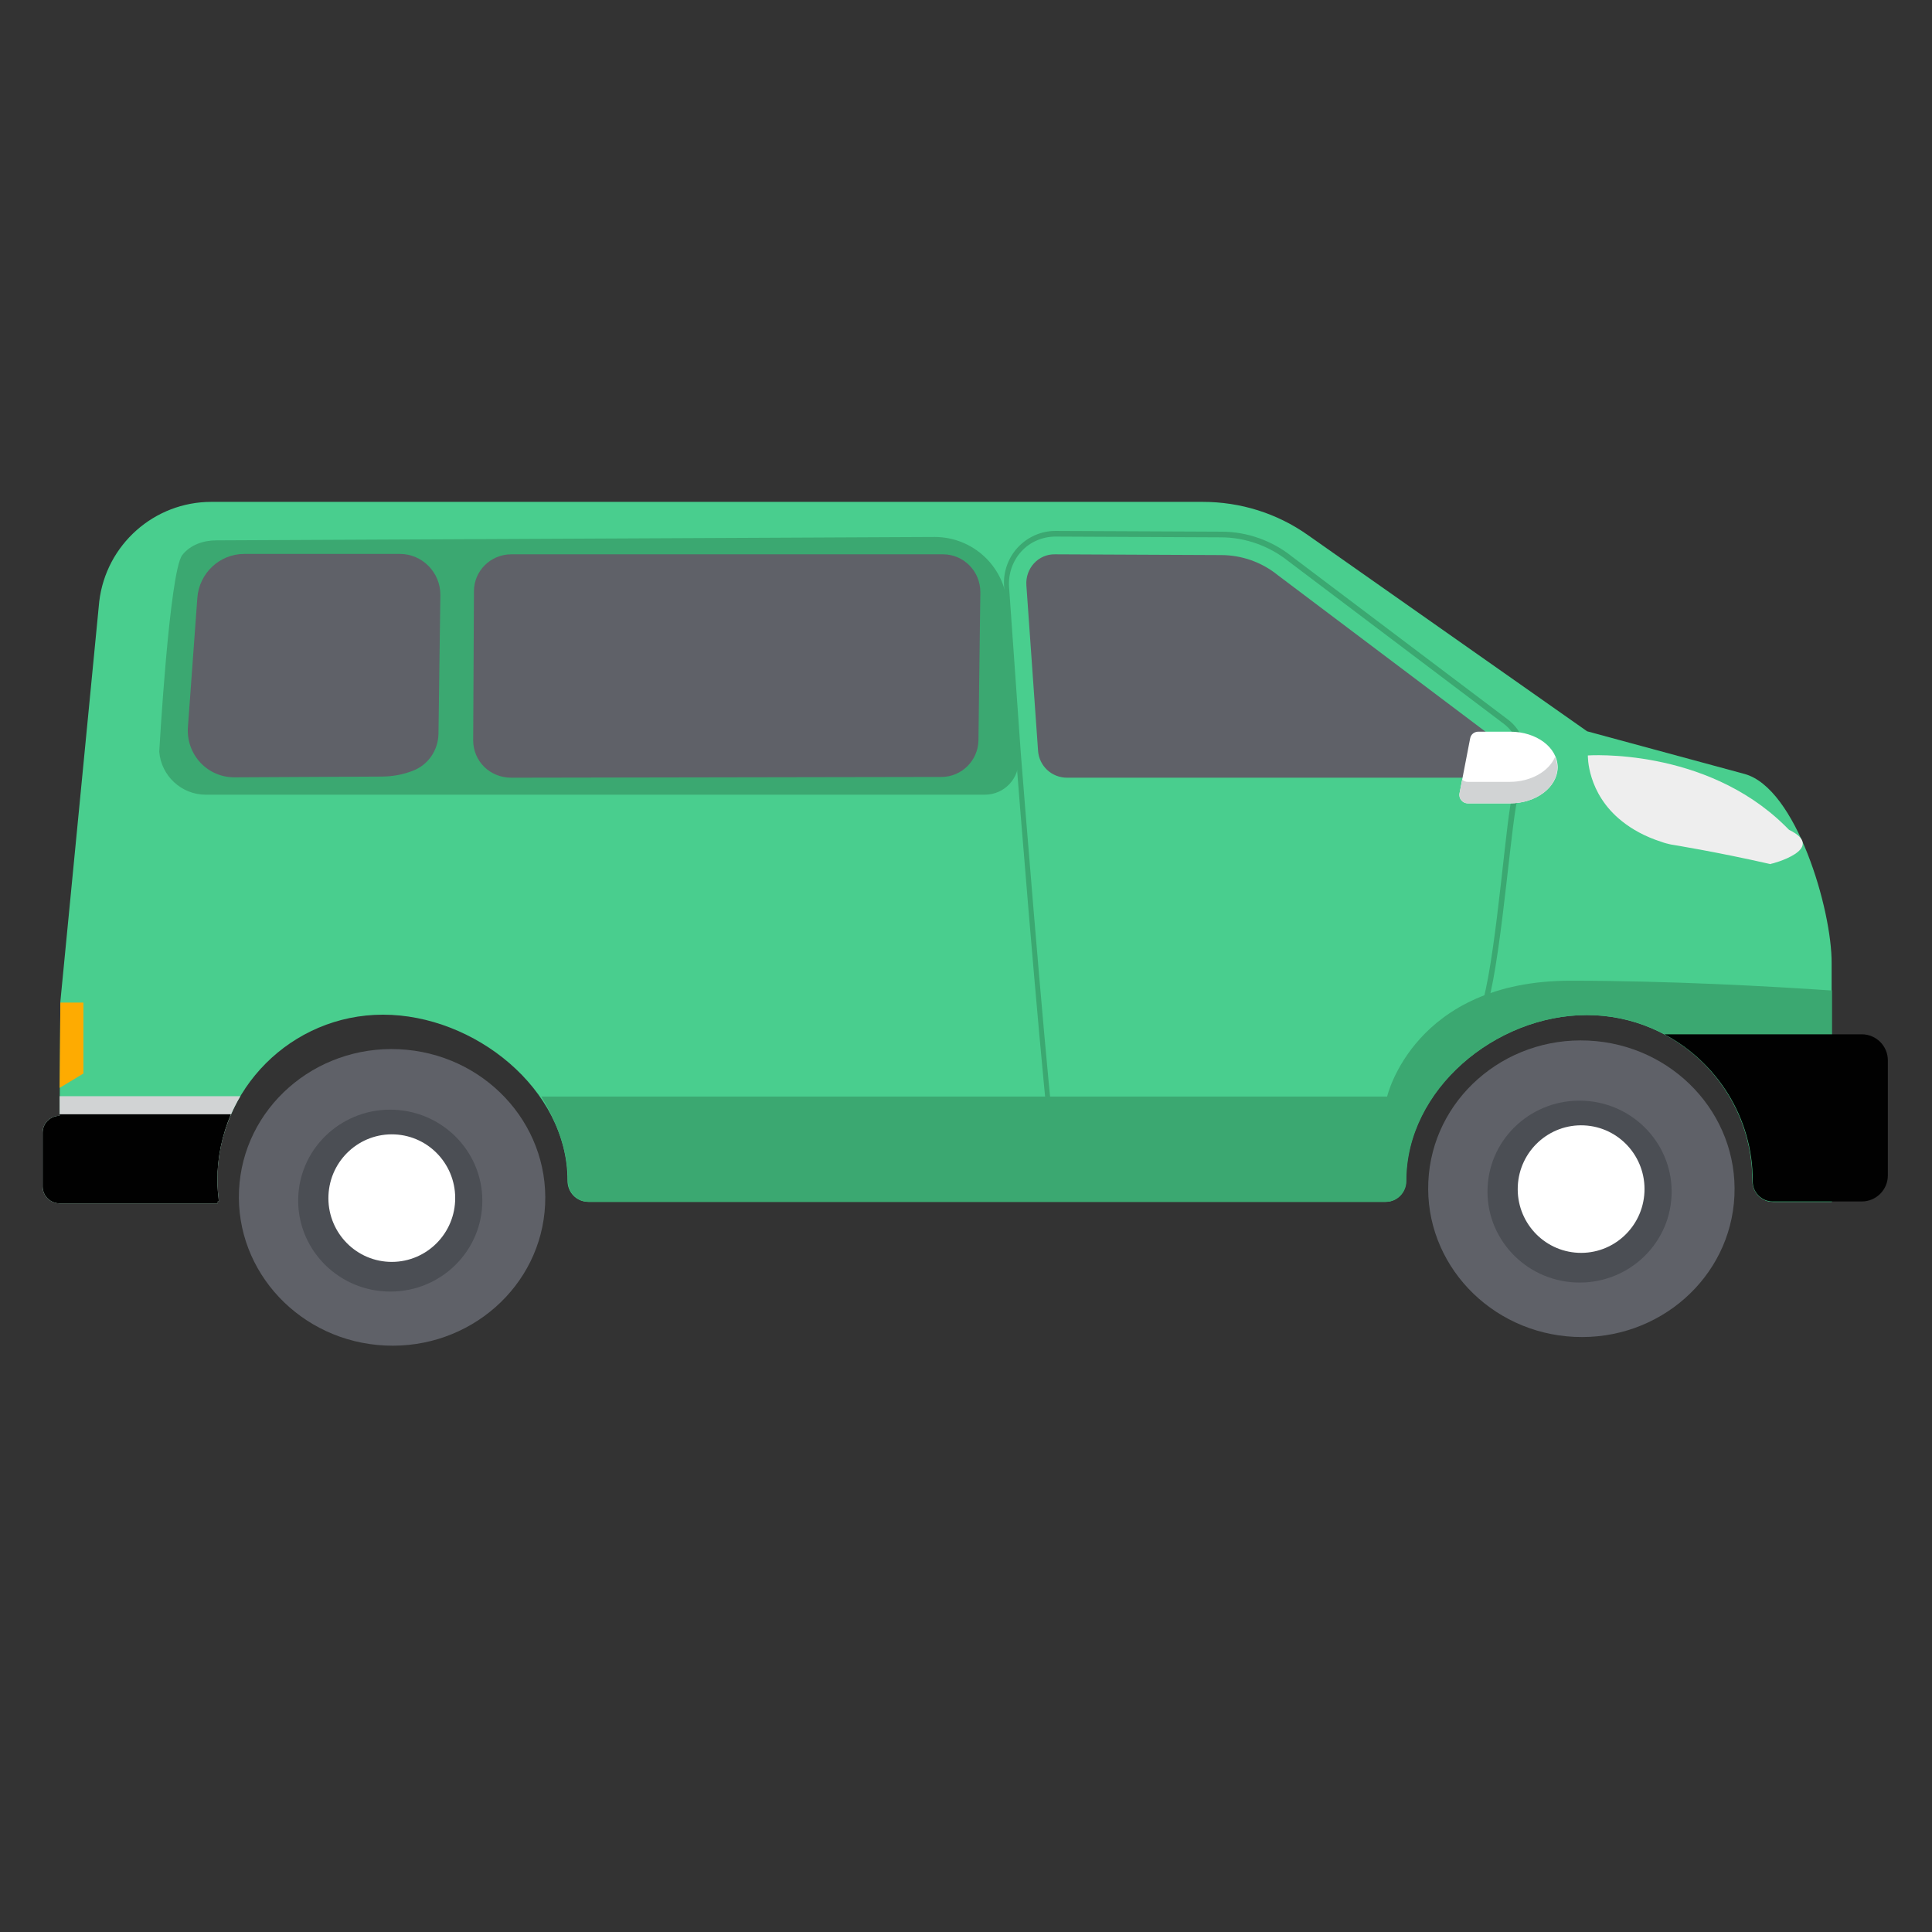<?xml version="1.0" encoding="utf-8"?>
<!-- Generator: Adobe Illustrator 21.0.0, SVG Export Plug-In . SVG Version: 6.00 Build 0)  -->
<svg version="1.1" id="Layer_1" xmlns="http://www.w3.org/2000/svg" xmlns:xlink="http://www.w3.org/1999/xlink" x="0px" y="0px"
	 viewBox="0 0 512 512" style="enable-background:new 0 0 512 512;" xml:space="preserve">
<rect x="0" y="0" width="512" height="512" fill="#333333" stroke="none"/>
<style type="text/css">
	.st0{display:none;}
	.st1{display:inline;fill:#625D6B;}
	.st2{display:inline;fill:#DCDBDE;}
	.st3{display:inline;}
	.st4{fill:#CAC9CD;}
	.st5{display:inline;fill:#49CE8E;}
	.st6{display:inline;fill:#3BA871;}
	.st7{display:inline;fill:#EDEDEE;}
	.st8{display:inline;fill:#504B5A;}
	.st9{fill:#49CE8E;}
	.st10{fill:#3BA871;}
	.st11{fill:#5F6168;}
	.st12{fill:#D1D3D4;}
	.st13{fill:#010101;}
	.st14{fill:#FFFFFF;}
	.st15{fill:#FEAB01;}
	.st16{display:none;fill:#FFFFFF;}
	.st17{fill:#4B4E54;}
	.st18{display:none;fill:#D6E3DD;}
	.st19{fill:#EEEEEE;}
</style>
<g class="st0">
	<path class="st1" d="M414.9,295.7h-88.3v26.5H35.3c-4.9,0-8.8,4-8.8,8.8v17.7c0,4.9,4,8.8,8.8,8.8h379.6L414.9,295.7L414.9,295.7z"
		/>
	<path class="st2" d="M335.4,110.3H8.8c-4.9,0-8.8,4-8.8,8.8v194.2c0,4.9,4,8.8,8.8,8.8h326.6c4.9,0,8.8-4,8.8-8.8V119.2
		C344.3,114.3,340.3,110.3,335.4,110.3z"/>
	<g class="st3">
		<path class="st4" d="M317.8,304.6H26.5c-4.9,0-8.8-4-8.8-8.8l0,0c0-4.9,4-8.8,8.8-8.8h291.3c4.9,0,8.8,4,8.8,8.8l0,0
			C326.6,300.6,322.7,304.6,317.8,304.6z"/>
		<path class="st4" d="M317.8,145.7H26.5c-4.9,0-8.8-4-8.8-8.8l0,0c0-4.9,4-8.8,8.8-8.8h291.3c4.9,0,8.8,4,8.8,8.8l0,0
			C326.6,141.7,322.7,145.7,317.8,145.7z"/>
	</g>
	<path class="st5" d="M446.9,154.5h-76.1c-4.9,0-8.8,4-8.8,8.8v132.4c0,4.9,4,8.8,8.8,8.8h39.7v44.1h92.7v-63.1
		c0-10.8-2-21.6-5.9-31.7l-33.9-88.1C460.8,159,454.2,154.5,446.9,154.5z"/>
	<rect x="410.5" y="304.6" class="st6" width="92.7" height="44.1"/>
	<circle class="st7" cx="101.5" cy="353.1" r="40.5"/>
	<path class="st8" d="M101.5,401.7c-26.8,0-48.6-21.8-48.6-48.6s21.8-48.6,48.6-48.6s48.6,21.8,48.6,48.6S128.3,401.7,101.5,401.7z
		 M101.5,322.2c-17,0-30.9,13.9-30.9,30.9S84.5,384,101.5,384s30.9-13.9,30.9-30.9S118.6,322.2,101.5,322.2z"/>
	<circle class="st2" cx="101.5" cy="353.1" r="17.7"/>
	<circle class="st7" cx="410.5" cy="353.1" r="40.5"/>
	<path class="st8" d="M410.5,401.7c-26.8,0-48.6-21.8-48.6-48.6s21.8-48.6,48.6-48.6s48.6,21.8,48.6,48.6
		C459,379.9,437.3,401.7,410.5,401.7z M410.5,322.2c-17,0-30.9,13.9-30.9,30.9s13.9,30.9,30.9,30.9s30.9-13.9,30.9-30.9
		S427.5,322.2,410.5,322.2z"/>
	<circle class="st2" cx="410.5" cy="353.1" r="17.7"/>
	<path class="st1" d="M494.3,357.5h8.8c4.9,0,8.8-4,8.8-8.8V331c0-4.9-4-8.8-8.8-8.8h-8.8c-4.9,0-8.8,4-8.8,8.8v17.7
		C485.5,353.6,489.5,357.5,494.3,357.5z"/>
	<path class="st7" d="M494.3,286.9h8.8v26.5h-8.8c-4.9,0-8.8-4-8.8-8.8v-8.8C485.5,290.8,489.5,286.9,494.3,286.9z"/>
	<path class="st1" d="M444.2,172.1h-55.8c-4.9,0-8.8,4-8.8,8.8v44.1c0,4.9,4,8.8,8.8,8.8h82.4c4.5,0,7.6-4.5,6-8.7l-16.1-41.8
		C458.1,176.6,451.5,172.1,444.2,172.1z"/>
</g>
<g>
	<g>
		<g>
			<path class="st9" d="M462.3,205.1l-41.7-11.3l-74-52c-8.2-5.8-17.9-8.8-27.9-8.8H56c-15.1,0-27.9,11.3-29.7,26.4L16,265.4
				l-0.2,30.3c-2.5,0-4.5,2-4.5,4.5v14.2c0,2.5,2,4.5,4.5,4.5h41.9v-0.5H58c-0.2-1.9-0.4-3.7-0.4-5.6c0-24.2,19.7-43.9,43.9-43.9
				s48.9,19.7,48.9,43.9c0,0,0,0,0,0.1c0,3.1,2.4,5.6,5.5,5.6h211.3c3,0,5.4-2.5,5.4-5.5c0,0,0-0.1,0-0.1
				c0-24.2,23.7-43.9,47.9-43.9c24.2,0,43.9,19.7,43.9,43.9c0,0,0,0.1,0,0.1c0,3,2.4,5.5,5.4,5.5h15.6v-63.2
				C485.5,241.1,476,208.8,462.3,205.1z"/>
			<g>
				<path class="st10" d="M346.1,307.8h-57.1c-5.8,0-10.6-4.3-11.3-10.1c-2.4-21.8-8.2-93-8.5-98.4l-3.1-43.9
					c-0.3-3.8,1.1-7.6,3.6-10.3c2.6-2.8,6.2-4.4,10-4.4l44.1,0.2c6.7,0,13.4,2.4,18.6,6.6l57.1,43.1c4.2,3.1,5.8,8.4,4.1,13.3
					c-0.5,1.4-1.1,5.2-1.9,10.1c-1.9,11.3-4.7,48.3-8.8,55.8l-0.1,0.2l-30.3,30.9C358.2,305.3,352.2,307.8,346.1,307.8z
					 M279.7,142.2c-3.4,0-6.7,1.4-9,3.9c-2.3,2.5-3.5,5.9-3.3,9.3l3.1,43.9c0.4,5.3,6.1,76.5,8.5,98.3c0.6,5,4.8,8.8,9.9,8.8h57.1
					c5.8,0,11.4-2.4,15.4-6.5l30.2-30.8c4-7.3,6.8-44.1,8.6-55.3c0.8-5.1,1.4-8.8,1.9-10.3c1.5-4.4,0-9-3.6-11.7l-57.1-43.1
					c-5-4-11.4-6.3-17.8-6.3L279.7,142.2z"/>
			</g>
			<path class="st11" d="M272,155.1l3.1,43.9c0.3,4,3.6,7.1,7.7,7.1h109.5c5.6,0,8.1-7.2,3.5-10.6l-57.2-43.1
				c-4.2-3.4-9.5-5.3-15-5.3l-44-0.2C275.2,146.8,271.7,150.6,272,155.1z"/>
			<g>
				<path class="st10" d="M57.3,143.2c-3.4,0-6.9,1.2-9,3.9c-3.4,4.4-6.1,52.1-6.1,52.1c0.5,6.4,5.9,11.4,12.3,11.4H261
					c5.2,0,9.3-4.4,8.9-9.6l-3-40.9c-0.7-10-9.1-17.8-19.2-17.8L57.3,143.2z"/>
			</g>
			<path class="st12" d="M15.8,318.9h41.9v-0.5H58c-0.2-1.9-0.4-3.7-0.4-5.6c0-8.1,2.2-15.7,6.1-22.3H15.8l0,5.2
				c-2.5,0-4.5,2-4.5,4.5v14.2C11.3,316.9,13.3,318.9,15.8,318.9z"/>
		</g>
		<g>
			<path class="st10" d="M143.4,290.5c3.9,6.5,7.1,14.1,7.1,22.3c0,0,0,0,0,0.1c0,3.1,2.4,5.6,5.5,5.6h211.3c3,0,5.4-2.5,5.4-5.5
				c0,0,0-0.1,0-0.1c0-24.2,23.7-43.9,47.9-43.9c24.2,0,43.9,19.7,43.9,43.9c0,0,0,0.1,0,0.1c0,3,2.4,5.5,5.4,5.5h15.6v-56
				c-16.1-1.1-42.9-2.6-69.3-2.6c-41.5,0-48.6,30.7-48.6,30.7H201.9H143.4z"/>
		</g>
		<path class="st13" d="M469.8,318.4h23.6c3.8,0,6.9-3.1,6.9-6.9v-30.5c0-3.8-3.1-6.9-6.9-6.9h-52.3c13.9,7.4,23.4,22,23.4,38.8
			c0,0,0,0,0,0.1C464.4,315.9,466.8,318.4,469.8,318.4z"/>
		<path class="st13" d="M15.8,295.3l0,0.4c-2.5,0-4.5,2-4.5,4.5v14.2c0,2.5,2,4.5,4.5,4.5h41.9v-0.5H58c-0.2-1.9-0.4-3.7-0.4-5.6
			c0-6.2,1.3-12.1,3.6-17.5H15.8z"/>
		<g>
			<path class="st14" d="M400.1,212.9H389c-1.4,0-2.5-1.3-2.2-2.7l2.8-14.5c0.2-1.1,1.1-1.8,2.2-1.8h8.4c7,0,12.6,4.2,12.6,9.5l0,0
				C412.7,208.6,407.1,212.9,400.1,212.9z"/>
			<path class="st12" d="M400.1,207.2H389c-0.6,0-1.1-0.2-1.5-0.6l-0.7,3.6c-0.3,1.4,0.8,2.7,2.2,2.7h11.1c7,0,12.6-4.2,12.6-9.5
				l0,0c0-1-0.2-1.9-0.6-2.8C410.5,204.4,405.7,207.2,400.1,207.2z"/>
		</g>
		<polygon class="st15" points="16,265.7 15.8,288.3 22.1,284.5 22.1,265.7 		"/>
		<polygon class="st16" points="57.7,218.3 262.2,218.3 264.3,235.3 		"/>
		<g id="XMLID_585_">
			<g>
				
					<ellipse id="XMLID_610_" transform="matrix(4.645317e-02 -0.999 0.999 4.645317e-02 -218.005 406.37)" class="st11" cx="103.9" cy="317.4" rx="39.3" ry="40.6"/>
				
					<ellipse id="XMLID_607_" transform="matrix(4.645275e-02 -0.999 0.999 4.645275e-02 -219.165 406.699)" class="st17" cx="103.4" cy="318.1" rx="24.1" ry="24.4"/>
				
					<ellipse id="XMLID_604_" transform="matrix(4.645256e-02 -0.999 0.999 4.645256e-02 -218.173 406.461)" class="st14" cx="103.8" cy="317.5" rx="16.9" ry="16.8"/>
			</g>
			<path id="XMLID_603_" class="st18" d="M665.1,298.2l0.8-7.7l-15.8-0.8c-0.1-0.3-0.2-0.6-0.3-0.8l12.4-9.2l-4.8-6L645.7,284
				c-0.3-0.2-0.5-0.3-0.8-0.4l2.5-15.6l-7.7-0.8l-1.1,15.5c-0.4,0.1-0.8,0.2-1.2,0.3l-9.7-12.5l-5.8,5l10.3,11.2
				c-0.5,0.7-0.9,1.4-1.2,2.2l-15.6-1.4l-0.2,7.7l15.6,0c0.1,0.2,0.2,0.5,0.3,0.7l-12.3,10.2l5.2,5.7l11.2-11.1
				c0.4,0.2,0.9,0.5,1.3,0.6l-3.3,15.4l7.6,1.4l2.1-16.3c0.3-0.1,0.6-0.2,0.9-0.3l-0.2,0.1l9.1,13.2l6.2-4.6L648.8,298
				c0.4-0.6,0.8-1.2,1.1-1.9L665.1,298.2z"/>
		</g>
		<path id="XMLID_310_" class="st19" d="M474.1,219.9l-0.5-0.5c-0.2-0.2-0.4-0.4-0.6-0.6c-21.2-20.8-52.2-18.6-52.2-18.6
			s-0.3,10,9,17.4c2.6,2.1,6.1,4.1,10.5,5.5c0.8,0.3,1.6,0.5,2.5,0.7c0,0,11.9,1.9,26.4,5.2l0.2-0.1
			C469.4,229,484.5,225,474.1,219.9z"/>
	</g>
	<path class="st11" d="M49.8,192.7l2.5-34.3c0.5-6.5,5.9-11.6,12.4-11.6H106c5.9,0,10.7,4.9,10.7,10.8l-0.5,36.9
		c-0.1,4.4-2.8,8.3-6.9,9.8c-2.6,1-5.4,1.5-8.2,1.5l-38.8,0.2C55,206.1,49.3,200,49.8,192.7z"/>
	<path class="st11" d="M125.4,196.2l0.2-39.5c0-5.4,4.4-9.8,9.9-9.8h114.4c5.5,0,9.9,4.5,9.9,10l-0.5,39.3c-0.1,5.4-4.5,9.7-9.8,9.7
		l-114,0.2C129.8,206.1,125.4,201.7,125.4,196.2z"/>
	<g>
		
			<ellipse id="XMLID_21_" transform="matrix(4.645317e-02 -0.999 0.999 4.645317e-02 84.831 718.969)" class="st11" cx="419" cy="315.1" rx="39.3" ry="40.6"/>
		
			<ellipse id="XMLID_17_" transform="matrix(4.645275e-02 -0.999 0.999 4.645275e-02 83.672 719.299)" class="st17" cx="418.6" cy="315.8" rx="24.1" ry="24.4"/>
		
			<ellipse id="XMLID_1_" transform="matrix(4.645256e-02 -0.999 0.999 4.645256e-02 84.664 719.061)" class="st14" cx="419" cy="315.2" rx="16.9" ry="16.8"/>
	</g>
</g>
</svg>
